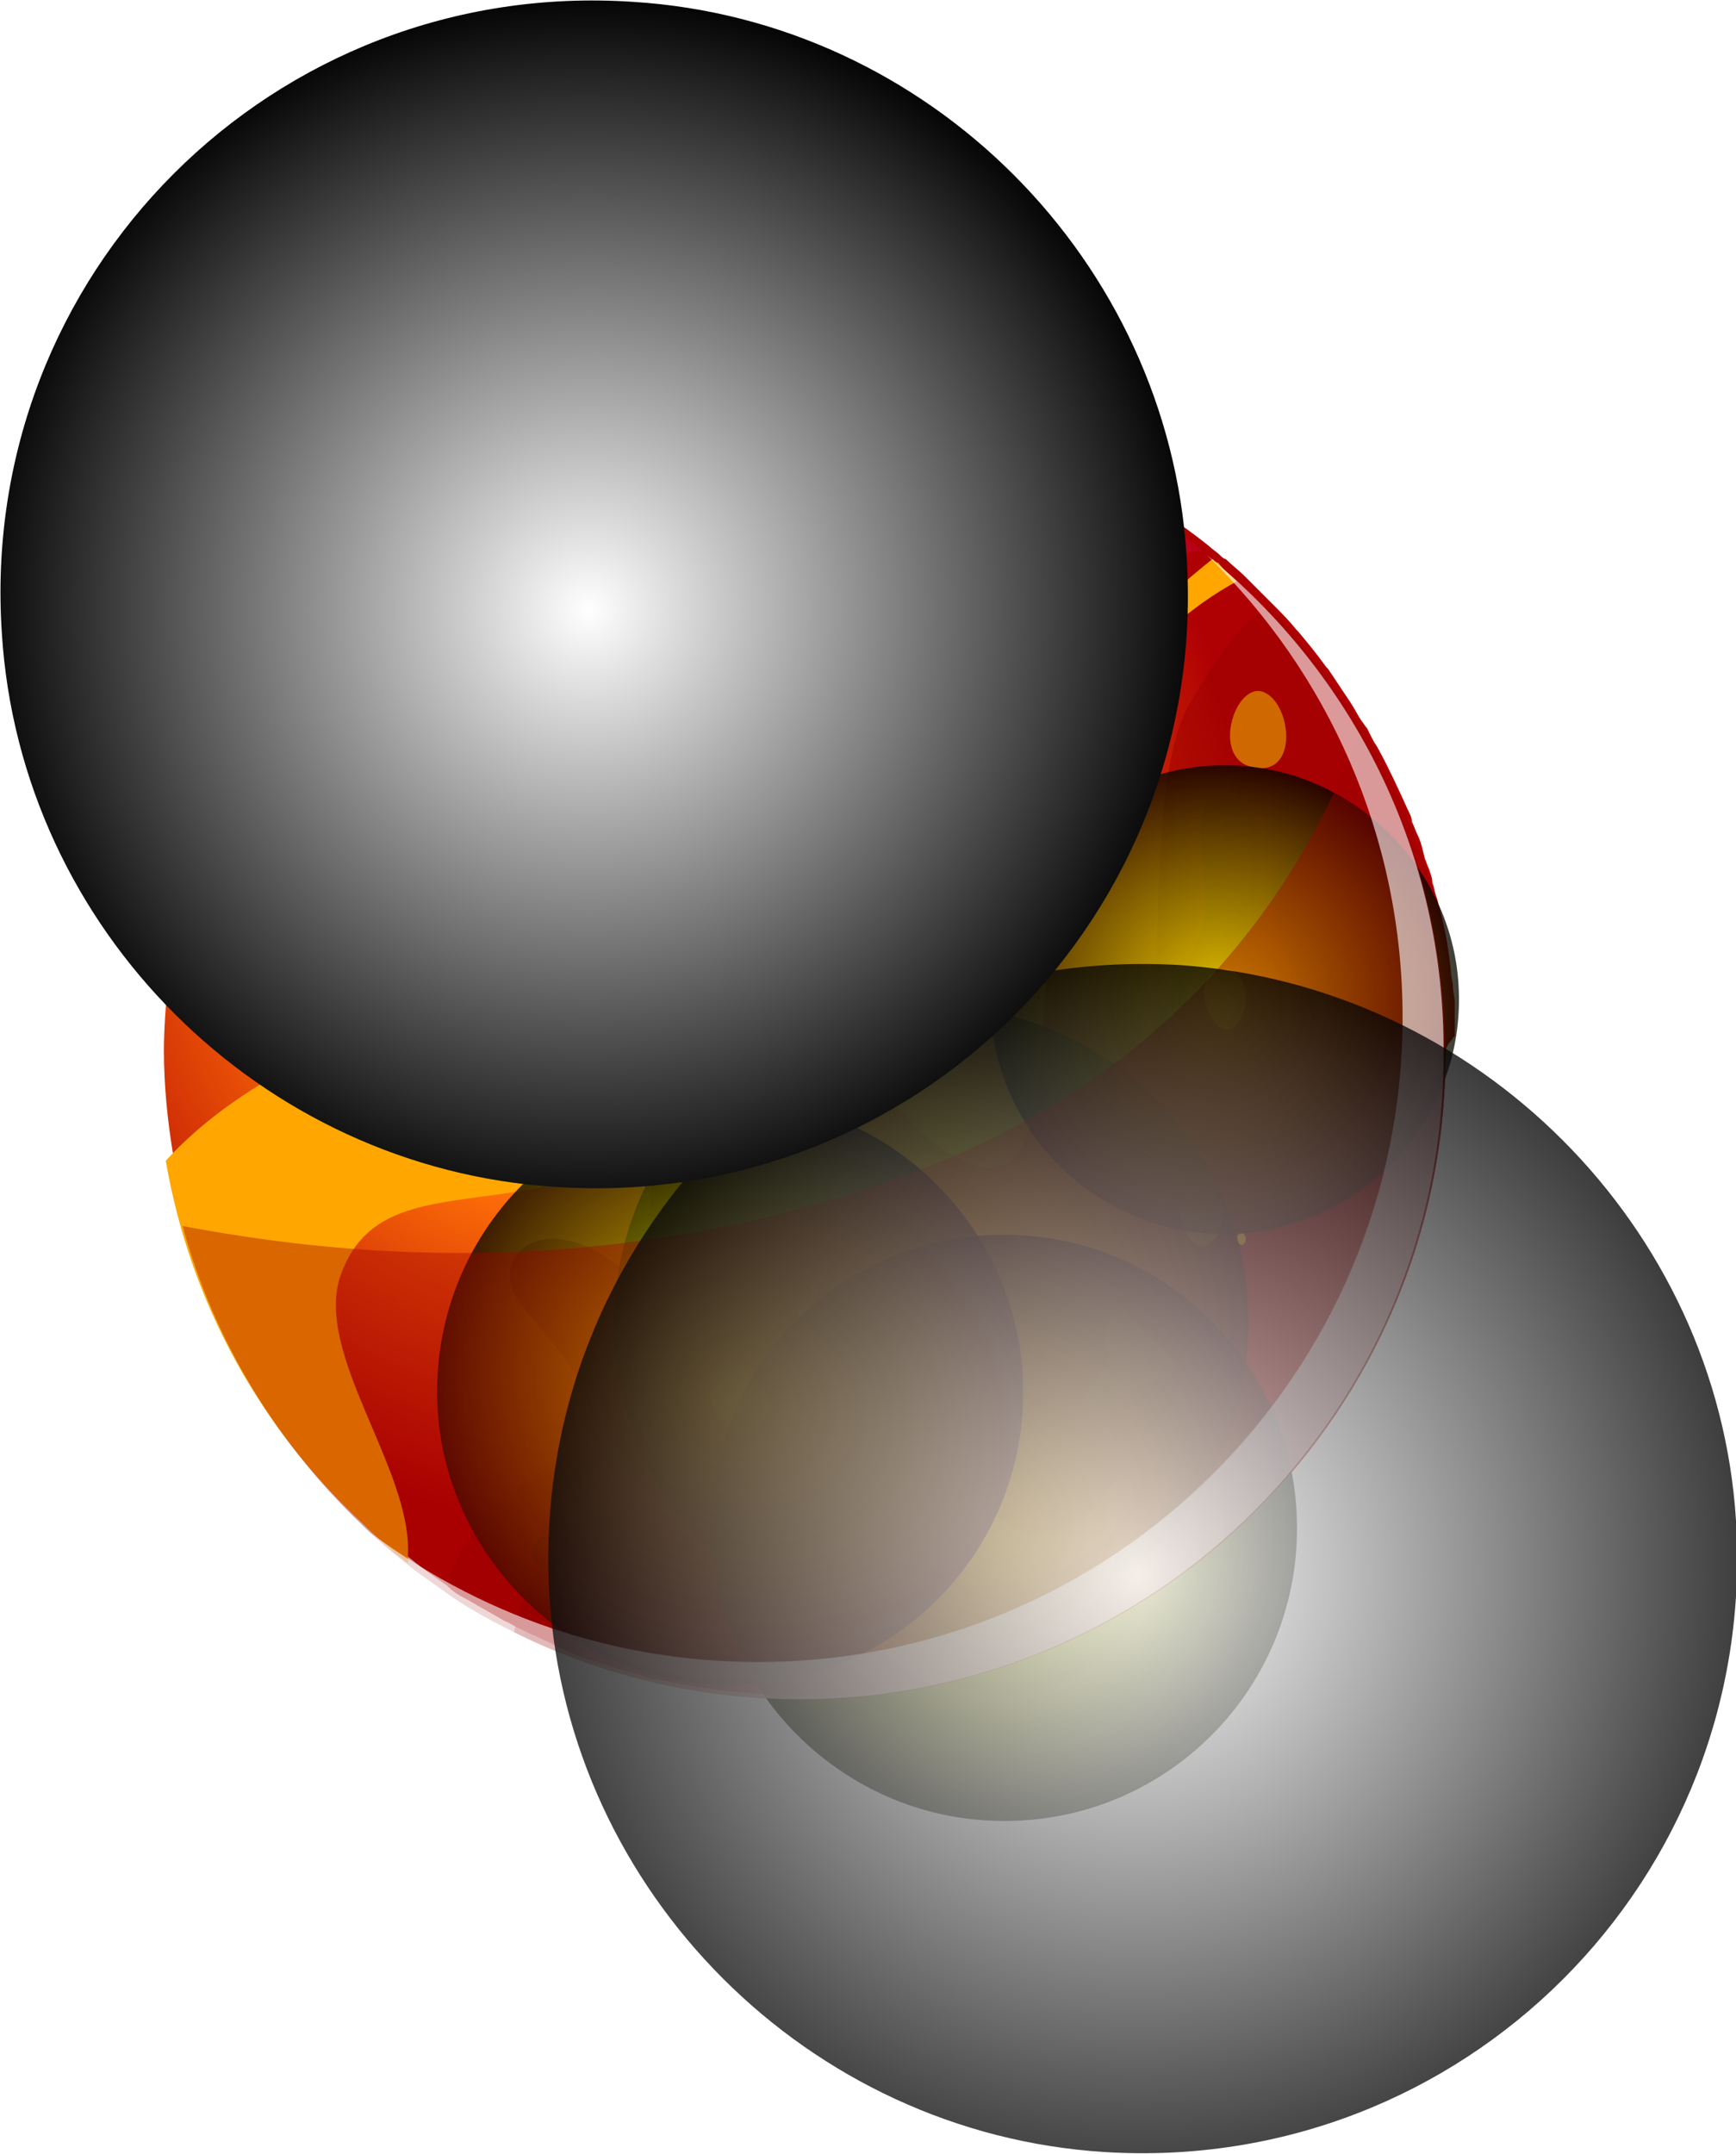 <?xml version="1.0" encoding="utf-8"?>
<!-- Generator: Adobe Illustrator 22.1.0, SVG Export Plug-In . SVG Version: 6.00 Build 0)  -->
<svg version="1.1" id="Layer_1" xmlns="http://www.w3.org/2000/svg" xmlns:xlink="http://www.w3.org/1999/xlink" x="0px" y="0px"
	 viewBox="0 0 93.2 115.6" style="enable-background:new 0 0 93.2 115.6;" xml:space="preserve">
<style type="text/css">
	.st0{fill:url(#SVGID_1_);}
	.st1{opacity:0.5;fill:#9C0000;}
	.st2{opacity:0.5;fill:#C6002B;}
	.st3{fill:#670000;}
	.st4{fill:#8C0000;}
	.st5{fill:#D23C00;}
	.st6{fill:#FFD800;}
	.st7{fill:#FFA700;}
	.st8{opacity:0.49;fill:#8C0000;}
	.st9{opacity:0.29;fill:#8C003A;}
	.st10{opacity:0.29;fill:#8C0000;}
	.st11{opacity:0.48;fill:#FFD800;}
	.st12{filter:url(#Adobe_OpacityMaskFilter);}
	.st13{filter:url(#Adobe_OpacityMaskFilter_1_);}
	.st14{mask:url(#SVGID_2_);fill:url(#SVGID_3_);}
	.st15{filter:url(#Adobe_OpacityMaskFilter_2_);}
	.st16{filter:url(#Adobe_OpacityMaskFilter_3_);}
	.st17{mask:url(#SVGID_4_);fill:url(#SVGID_5_);}
	.st18{opacity:0.78;fill:url(#SVGID_6_);}
	.st19{filter:url(#Adobe_OpacityMaskFilter_4_);}
	.st20{filter:url(#Adobe_OpacityMaskFilter_5_);}
	.st21{mask:url(#SVGID_7_);fill:url(#SVGID_8_);}
	.st22{filter:url(#Adobe_OpacityMaskFilter_6_);}
	.st23{filter:url(#Adobe_OpacityMaskFilter_7_);}
	.st24{mask:url(#SVGID_9_);fill:url(#SVGID_10_);}
	.st25{opacity:0.78;fill:url(#SVGID_11_);}
	.st26{filter:url(#Adobe_OpacityMaskFilter_8_);}
	.st27{filter:url(#Adobe_OpacityMaskFilter_9_);}
	.st28{mask:url(#SVGID_12_);fill:url(#SVGID_13_);}
	.st29{filter:url(#Adobe_OpacityMaskFilter_10_);}
	.st30{filter:url(#Adobe_OpacityMaskFilter_11_);}
	.st31{mask:url(#SVGID_14_);fill:url(#SVGID_15_);}
	.st32{opacity:0.78;fill:url(#SVGID_16_);}
	.st33{filter:url(#Adobe_OpacityMaskFilter_12_);}
	.st34{filter:url(#Adobe_OpacityMaskFilter_13_);}
	.st35{mask:url(#SVGID_17_);fill:url(#SVGID_18_);}
	.st36{filter:url(#Adobe_OpacityMaskFilter_14_);}
	.st37{filter:url(#Adobe_OpacityMaskFilter_15_);}
	.st38{mask:url(#SVGID_19_);fill:url(#SVGID_20_);}
	.st39{opacity:0.78;fill:url(#SVGID_21_);}
	.st40{filter:url(#Adobe_OpacityMaskFilter_16_);}
	.st41{filter:url(#Adobe_OpacityMaskFilter_17_);}
	.st42{mask:url(#SVGID_22_);fill:url(#SVGID_23_);}
	.st43{filter:url(#Adobe_OpacityMaskFilter_18_);}
	.st44{filter:url(#Adobe_OpacityMaskFilter_19_);}
	.st45{mask:url(#SVGID_24_);fill:url(#SVGID_25_);}
	.st46{opacity:0.78;fill:url(#SVGID_26_);}
	.st47{filter:url(#Adobe_OpacityMaskFilter_20_);}
	.st48{filter:url(#Adobe_OpacityMaskFilter_21_);}
	.st49{mask:url(#SVGID_27_);fill:url(#SVGID_28_);}
	.st50{filter:url(#Adobe_OpacityMaskFilter_22_);}
	.st51{filter:url(#Adobe_OpacityMaskFilter_23_);}
	.st52{mask:url(#SVGID_29_);fill:url(#SVGID_30_);}
	.st53{opacity:0.78;fill:url(#SVGID_31_);}
	.st54{opacity:0.39;fill:#9F0000;}
	.st55{filter:url(#Adobe_OpacityMaskFilter_24_);}
	.st56{filter:url(#Adobe_OpacityMaskFilter_25_);}
	.st57{mask:url(#SVGID_32_);fill:url(#SVGID_33_);}
	.st58{opacity:0.6;fill:url(#SVGID_34_);}
	.st59{filter:url(#Adobe_OpacityMaskFilter_26_);}
	.st60{filter:url(#Adobe_OpacityMaskFilter_27_);}
	.st61{mask:url(#SVGID_35_);fill:url(#SVGID_36_);}
	.st62{opacity:0.79;fill:url(#SVGID_37_);}
	.st63{opacity:0.8;fill:#FFFFFF;}
	.st64{filter:url(#Adobe_OpacityMaskFilter_28_);}
	.st65{filter:url(#Adobe_OpacityMaskFilter_29_);}
	.st66{mask:url(#SVGID_38_);fill:url(#SVGID_39_);}
	.st67{filter:url(#Adobe_OpacityMaskFilter_30_);}
	.st68{filter:url(#Adobe_OpacityMaskFilter_31_);}
	.st69{mask:url(#SVGID_40_);fill:url(#SVGID_41_);}
	.st70{opacity:0.78;fill:url(#SVGID_42_);}
	.st71{filter:url(#Adobe_OpacityMaskFilter_32_);}
	.st72{filter:url(#Adobe_OpacityMaskFilter_33_);}
	.st73{mask:url(#SVGID_43_);fill:url(#SVGID_44_);}
	.st74{filter:url(#Adobe_OpacityMaskFilter_34_);}
	.st75{filter:url(#Adobe_OpacityMaskFilter_35_);}
	.st76{mask:url(#SVGID_45_);fill:url(#SVGID_46_);}
	.st77{fill:url(#SVGID_47_);}
</style>
<g>
	<radialGradient id="SVGID_1_" cx="32.739" cy="47.447" r="34.563" gradientUnits="userSpaceOnUse">
		<stop  offset="0.5" style="stop-color:#FF6F08"/>
		<stop  offset="1" style="stop-color:#AF0004"/>
	</radialGradient>
	<path class="st0" d="M77.6,56.6c0,9.5-3.9,18.2-10.1,24.4c-1.2,1.2-2.4,2.3-3.8,3.3c-0.7,0.5-1.3,1-2,1.4c-1.2,0.8-2.5,1.5-3.8,2.1
		c-0.4,0.2-0.9,0.4-1.3,0.6c-0.5,0.2-1,0.4-1.6,0.6c-0.5,0.2-0.9,0.3-1.4,0.5c-0.5,0.2-0.9,0.3-1.4,0.4c-0.7,0.2-1.5,0.4-2.2,0.5
		c-0.2,0.1-0.5,0.1-0.7,0.1c-0.3,0.1-0.6,0.1-0.9,0.1c-0.4,0.1-0.9,0.1-1.3,0.2c-0.9,0.1-1.7,0.2-2.6,0.2c-0.4,0-0.9,0-1.3,0
		c-0.1,0-0.2,0-0.3,0c-0.1,0-0.2,0-0.3,0c-0.4,0-0.9,0-1.3-0.1c-0.2,0-0.4,0-0.7,0c-0.7-0.1-1.3-0.1-2-0.2c-0.4-0.1-0.9-0.1-1.3-0.2
		c-0.2,0-0.4-0.1-0.6-0.1c-0.5-0.1-1.1-0.2-1.6-0.3c-0.5-0.1-1-0.3-1.5-0.4c-0.2-0.1-0.4-0.1-0.6-0.2c-0.4-0.1-0.8-0.3-1.2-0.4
		c0,0-0.1,0-0.1,0c-0.3-0.1-0.7-0.2-1-0.4c-0.1,0-0.2-0.1-0.2-0.1c-0.4-0.1-0.7-0.3-1.1-0.5c-0.3-0.1-0.6-0.3-0.9-0.4
		c-0.2-0.1-0.4-0.2-0.6-0.3c-0.3-0.1-0.5-0.3-0.8-0.4c-0.7-0.4-1.4-0.8-2.1-1.2c-0.4-0.2-0.7-0.4-1-0.7c-0.7-0.5-1.3-0.9-1.9-1.4
		c-0.8-0.6-1.6-1.3-2.4-2.1c-4.5-4.3-7.9-9.8-9.6-16c-0.3-1.2-0.6-2.4-0.8-3.6c-0.3-1.8-0.5-3.7-0.5-5.6c0-1.2,0.1-2.4,0.2-3.6
		c1.8-17.4,16.5-31,34.4-31c8.1,0,15.6,2.8,21.5,7.5c0.2,0.2,0.4,0.3,0.6,0.5c0.1,0.1,0.2,0.2,0.3,0.2c0.3,0.3,0.7,0.6,1,0.9
		c0.5,0.5,1,1,1.5,1.5c0.5,0.5,0.9,0.9,1.3,1.4l0.1,0.1c0.5,0.6,1,1.2,1.5,1.9l0.1,0.1v0c0.2,0.3,0.4,0.6,0.6,0.9
		c0.2,0.3,0.4,0.6,0.6,0.9c0.2,0.3,0.4,0.7,0.6,1c0.1,0.1,0.2,0.3,0.3,0.4c0.1,0.2,0.2,0.4,0.3,0.6c0.1,0.2,0.2,0.3,0.3,0.5
		c0.6,1.1,1.1,2.2,1.6,3.3c0.1,0.2,0.2,0.4,0.2,0.6c0.1,0.2,0.2,0.5,0.3,0.7c0.2,0.4,0.3,0.9,0.4,1.3c0.1,0.2,0.1,0.3,0.2,0.5
		c0.1,0.3,0.2,0.5,0.2,0.8c0.1,0.2,0.1,0.4,0.2,0.7c0.1,0.2,0.1,0.4,0.2,0.7c0.3,1.1,0.5,2.3,0.6,3.4c0,0.2,0.1,0.5,0.1,0.7
		c0,0.3,0.1,0.6,0.1,0.9c0,0.1,0,0.3,0,0.4c0,0.2,0,0.4,0,0.6c0,0.3,0,0.5,0,0.8C77.6,56.1,77.6,56.4,77.6,56.6z"/>
	<path class="st1" d="M77.6,56.6c0,9.5-3.9,18.2-10.1,24.4c-1.2,1.2-2.4,2.3-3.8,3.3c-0.7,0.5-1.3,1-2,1.4c-1.2,0.8-2.5,1.5-3.8,2.1
		c-0.4,0.2-0.9,0.4-1.3,0.6c-0.5,0.2-1,0.4-1.6,0.6c-0.5,0.2-0.9,0.3-1.4,0.5c-0.5,0.2-0.9,0.3-1.4,0.4c-0.7,0.2-1.5,0.4-2.2,0.5
		c-0.2,0.1-0.5,0.1-0.7,0.1c-0.3,0.1-0.6,0.1-0.9,0.1c-0.4,0.1-0.9,0.1-1.3,0.2c-0.9,0.1-1.7,0.2-2.6,0.2c-0.4,0-0.9,0-1.3,0h-0.3
		c-0.1,0-0.2,0-0.3,0c-0.4,0-0.9,0-1.3-0.1c-0.2,0-0.4,0-0.7,0c-0.7-0.1-1.3-0.1-2-0.2c-0.4-0.1-0.9-0.1-1.3-0.2
		c-0.2,0-0.4-0.1-0.6-0.1c-0.5-0.1-1.1-0.2-1.6-0.3c-0.5-0.1-1-0.3-1.5-0.4c-0.2-0.1-0.4-0.1-0.6-0.2c-0.4-0.1-0.8-0.3-1.2-0.4
		c0,0-0.1,0-0.1,0c-0.3-0.1-0.7-0.2-1-0.4c-0.1,0-0.2-0.1-0.2-0.1c-0.4-0.1-0.7-0.3-1.1-0.5c-0.3-0.1-0.6-0.3-0.9-0.4
		c-0.2-0.1-0.4-0.2-0.6-0.3c-0.3-0.1-0.5-0.3-0.8-0.4c-0.7-0.4-1.4-0.8-2.1-1.2c-0.4-0.2-0.7-0.4-1-0.7l0,0c0,0,0.9-3.9,5.7-6.5
		c4.8-2.5-0.7-6.9-2-9c-1.3-2.2,1.4-4.7,5.3-1.8c3.9,2.9-0.3-6.9,4.6-12.3c5-5.5,8,6.3,10.1,8.5c2.1,2.2,7.3,6.4,11.6,1.9
		c4.3-4.5,1.5-22.8,4.5-28c2.4-4.3,3.9-5.2,4.3-5.3c0.5,0.5,0.9,0.9,1.3,1.4l0.1,0.1l1.5,1.9l0.1,0.1v0c0.2,0.3,0.4,0.6,0.6,0.9
		c0.2,0.3,0.4,0.6,0.6,0.9c0.1,0.2,0.3,0.4,0.4,0.6c0.1,0.1,0.2,0.3,0.3,0.4c0.1,0.1,0.2,0.3,0.3,0.4c0.1,0.2,0.2,0.4,0.3,0.6
		c0.1,0.2,0.2,0.3,0.3,0.5c0.6,1.1,1.1,2.2,1.6,3.3c0.1,0.2,0.2,0.4,0.2,0.6c0.1,0.2,0.2,0.5,0.3,0.7c0.2,0.4,0.3,0.9,0.4,1.3
		c0.1,0.2,0.1,0.3,0.2,0.5c0.1,0.3,0.2,0.5,0.2,0.8c0.1,0.2,0.1,0.4,0.2,0.7c0.1,0.2,0.1,0.4,0.2,0.7c0.3,1.1,0.5,2.3,0.6,3.4
		c0,0.2,0.1,0.5,0.1,0.7c0,0.3,0.1,0.6,0.1,0.9c0,0.1,0,0.3,0,0.4c0,0.2,0,0.4,0,0.6c0,0.3,0,0.5,0,0.8
		C77.6,56.1,77.6,56.4,77.6,56.6z"/>
	<path class="st2" d="M64.5,29.5c-5,1.2-10.9,4.5-13.8,11.2c-3.9,8.9-12.7,12.5-26.9,7.8c-4.5-1.5-10.4-1.6-15.1,4.5
		c0.4-3.5,1.3-6.9,2.6-10c5.3-12.3,17.5-21,31.8-21c7.2,0,14,2.2,19.5,6C63.2,28.6,63.9,29,64.5,29.5z"/>
	<g>
		<path class="st3" d="M57,71.2c0,0.3-0.2,0.5-0.4,0.5c0,0,0,0,0,0c-0.2,0-0.4-0.2-0.4-0.5c0-0.2,0.2-0.4,0.4-0.5c0,0,0,0,0,0
			C56.8,70.8,57,71,57,71.2z"/>
		<path class="st4" d="M56.9,71.2c0,0.2-0.2,0.4-0.4,0.5c-0.2,0-0.4-0.2-0.4-0.5c0-0.2,0.2-0.4,0.4-0.5C56.8,70.8,56.9,71,56.9,71.2
			z"/>
	</g>
	<g>
		<path class="st3" d="M53.9,79.7c0,0.3-0.2,0.5-0.4,0.5c0,0,0,0,0,0c-0.2,0-0.4-0.2-0.4-0.5c0-0.2,0.2-0.4,0.4-0.5c0,0,0,0,0,0
			C53.7,79.3,53.9,79.5,53.9,79.7z"/>
		<path class="st4" d="M53.8,79.7c0,0.2-0.2,0.4-0.4,0.5c-0.2,0-0.4-0.2-0.4-0.5c0-0.2,0.2-0.4,0.4-0.5
			C53.7,79.3,53.8,79.5,53.8,79.7z"/>
	</g>
	<g>
		<path class="st3" d="M49.1,77.8c0,0.3-0.2,0.5-0.4,0.5c0,0,0,0,0,0c-0.2,0-0.4-0.2-0.4-0.5c0-0.2,0.2-0.4,0.4-0.5c0,0,0,0,0,0
			C49,77.3,49.1,77.5,49.1,77.8z"/>
		<path class="st4" d="M49.1,77.8c0,0.2-0.2,0.4-0.4,0.5c-0.2,0-0.4-0.2-0.4-0.5c0-0.2,0.2-0.4,0.4-0.5
			C48.9,77.4,49.1,77.6,49.1,77.8z"/>
	</g>
	<g>
		<path class="st3" d="M42,79c0,0.3-0.2,0.5-0.4,0.5c0,0,0,0,0,0c-0.2,0-0.4-0.2-0.4-0.5c0-0.2,0.2-0.4,0.4-0.5c0,0,0,0,0,0
			C41.8,78.6,42,78.8,42,79z"/>
		<path class="st4" d="M41.9,79c0,0.2-0.2,0.4-0.4,0.5c-0.2,0-0.4-0.2-0.4-0.5c0-0.2,0.2-0.4,0.4-0.5C41.8,78.6,41.9,78.8,41.9,79z"
			/>
	</g>
	<g>
		<path class="st3" d="M37.4,83.1c0,0.5-0.4,0.9-0.8,0.9c0,0,0,0-0.1,0c-0.4,0-0.8-0.4-0.8-0.9s0.3-0.9,0.8-0.9c0,0,0,0,0.1,0
			C37,82.2,37.4,82.6,37.4,83.1z"/>
		<path class="st4" d="M37.2,83.1c0,0.5-0.3,0.9-0.8,0.9c-0.4,0-0.8-0.4-0.8-0.9s0.3-0.9,0.8-0.9C36.9,82.2,37.2,82.7,37.2,83.1z"/>
	</g>
	<g>
		<path class="st3" d="M28.6,83.4c0,0.5,0.4,0.9,0.8,0.9c0,0,0,0,0.1,0c0.4,0,0.8-0.4,0.8-0.9s-0.3-0.9-0.8-0.9c0,0,0,0-0.1,0
			C29,82.4,28.6,82.8,28.6,83.4z"/>
		<path class="st4" d="M28.8,83.4c0,0.5,0.3,0.9,0.8,0.9c0.4,0,0.8-0.4,0.8-0.9s-0.3-0.9-0.8-0.9C29.1,82.5,28.8,82.9,28.8,83.4z"/>
	</g>
	<g>
		<path class="st5" d="M19.7,60.3c0.1,0.5,0.4,0.9,0.8,0.8c0,0,0,0,0.1,0c0.3-0.1,0.5-0.5,0.5-1c-0.1-0.5-0.4-0.8-0.7-0.8
			c0,0,0,0-0.1,0C19.9,59.3,19.6,59.8,19.7,60.3z"/>
		<path class="st4" d="M19.8,60.3c0.1,0.5,0.4,0.8,0.7,0.8c0.3-0.1,0.5-0.5,0.5-1c-0.1-0.5-0.4-0.8-0.7-0.8
			C20,59.4,19.7,59.8,19.8,60.3z"/>
	</g>
	<g>
		<path class="st5" d="M14.7,54.1c0.1,0.5,0.4,0.9,0.8,0.8c0,0,0,0,0.1,0c0.3-0.1,0.5-0.5,0.5-1c-0.1-0.5-0.4-0.8-0.7-0.8
			c0,0,0,0-0.1,0C14.9,53.2,14.6,53.6,14.7,54.1z"/>
		<path class="st6" d="M14.8,54.1c0.1,0.5,0.4,0.8,0.7,0.8c0.3-0.1,0.5-0.5,0.5-1c-0.1-0.5-0.4-0.8-0.7-0.8
			C15,53.2,14.7,53.6,14.8,54.1z"/>
	</g>
	<g>
		<path class="st5" d="M16.6,54.1c0.1,0.5,0.5,0.9,0.9,0.8c0,0,0,0,0.1,0c0.4-0.1,0.7-0.5,0.6-1c-0.1-0.5-0.4-0.8-0.9-0.8
			c0,0,0,0-0.1,0C16.8,53.2,16.5,53.6,16.6,54.1z"/>
		<path class="st6" d="M16.7,54.1c0.1,0.5,0.4,0.8,0.9,0.8c0.4-0.1,0.7-0.5,0.6-1c-0.1-0.5-0.4-0.8-0.9-0.8
			C17,53.2,16.7,53.6,16.7,54.1z"/>
	</g>
	<path class="st7" d="M66.4,31.2c-2.2,1.2-5.7,3.7-8.1,8.7c-3.9,7.8-0.1,25.2-6.3,22.5c-6.2-2.7-4.6-9.5-13.5-8.3
		c-8.8,1.2-4.7,8.8-9.8,9.7c-5.1,0.9-8.9,0.5-10.4,4.6c-1.5,4.2,3.8,10.4,3.6,15c0,0.2,0,0.3,0,0.5c-0.8-0.6-1.6-1.3-2.4-2.1
		C14,76.7,10.2,69.9,8.9,62.3c1.7-1.9,8.5-8.4,22-8.7c15.9-0.3,20.6-3.5,23.8-11.1C57.1,36.7,62.6,32,65.1,30
		c0.1,0.1,0.2,0.2,0.3,0.2C65.7,30.6,66.1,30.9,66.4,31.2z"/>
	<path class="st8" d="M77.6,56.6c0,19.1-15.5,34.6-34.6,34.6c-5.5,0-10.8-1.3-15.4-3.6c0.6-2.8,2.2-6,6.1-6.7c7.2-1.2,14.9,6,14.6,0
		c-0.3-6-11.4-11-6.8-14.9c6.8-5.8,3.3,10.3,9.9,13c6.6,2.7,15-4.2,14.5-7.8c-0.5-3.6-5.3-4-2.9-7.3c2.4-3.3,7.6-3.2,7.8-7
		c0.2-3.7-4.6-8.6-1.5-11.3c2.6-2.2,5.1-1.6,6-1.4C76.8,48.1,77.6,52.3,77.6,56.6z"/>
	<path class="st8" d="M67.6,52.6c-1.4-1.9,1.5-8.6-1.4-9.6c-2.9-0.9-1.3,3.7-1.5,6c-0.2,2.3-3.3,5.7-2.6,7.2c0.7,1.6,2.8-1.5,4.3,0
		C67.8,57.9,70.4,56.5,67.6,52.6z"/>
	<path class="st9" d="M62.6,28.1c-0.9,0.6-3.5,2.3-6,1.9c-3.1-0.4-4-3.8-7.9-3.5c-3.9,0.3-2,8.1-8.6,8.6c-6.6,0.6-15.7-6.5-16-1.5
		c-0.4,4.9,8,12.8,0.8,9.3c-4.9-2.4-10.5-1-13.6,0.1c5.3-12.3,17.5-21,31.8-21C50.3,22.1,57,24.3,62.6,28.1z"/>
	<path class="st10" d="M28.9,36c-1.1,1.2,1.9,2.7,2.4,6.2c0.5,3.5-0.3,6.1,2.9,6.6s2.3-3.1,4.1-5.4c1.8-2.3,6.2-2.6,6.7-5.2
		c0.6-2.6-5.3-0.3-8.4-0.7S30.3,34.5,28.9,36z"/>
	<path class="st8" d="M30.3,79.3c-1.2,1.9,2.5-1.2,7.6,0.2c5.1,1.4,6.1,2.4,7.7,1.5c1.6-0.9-0.4-4.1-3.6-7.2
		c-3.2-3.1-1.7-6.5-2.8-7.2c-1.1-0.7-1.1,1.7-1.9,5.6C36.4,76.2,31.3,77.5,30.3,79.3z"/>
	<path class="st6" d="M59.8,70.7c-0.4,0.3-0.7,1-0.3,1.8c0.4,0.9-1.5,1.9-1.2,2.8c0.3,0.8,1.7-0.4,2.9-0.9c1.1-0.5,2.4-0.4,1.6-1.7
		C61.8,71.4,60.7,70,59.8,70.7z"/>
	<path class="st6" d="M50.1,27.9c-2.6-0.1-2,3.4,0.2,4.1C52.5,32.7,51.4,27.9,50.1,27.9z"/>
	<path class="st6" d="M49.7,69.2c-2.6-0.1-2,3.4,0.2,4.1C52.1,74,51,69.2,49.7,69.2z"/>
	<path class="st6" d="M24.2,44c-0.1,0.8,2,1.3,2.8,0.5C27.7,43.7,24.4,42.9,24.2,44z"/>
	<path class="st6" d="M40.2,32.9c-1,0.6-2.3-2.6-0.7-3.1C41.1,29.2,41.5,32.2,40.2,32.9z"/>
	<path class="st6" d="M39.5,76.3c-1,0.6-2.3-2.6-0.7-3.1C40.4,72.6,40.9,75.6,39.5,76.3z"/>
	<path class="st6" d="M64.8,66.8c-1,0.6-2.3-2.6-0.7-3.1C65.7,63.1,66.2,66.1,64.8,66.8z"/>
	<path class="st6" d="M66.1,55.2c-1,0.6-2.3-2.6-0.7-3.1C67,51.5,67.4,54.5,66.1,55.2z"/>
	<path class="st6" d="M66.7,66.8c-0.2,0.1-0.5-0.5-0.1-0.6C66.9,66.1,67,66.7,66.7,66.8z"/>
	<path class="st6" d="M43.8,69.5c-0.2,0.1-0.5-0.5-0.1-0.6C44,68.7,44.1,69.3,43.8,69.5z"/>
	<path class="st6" d="M38.7,33.6c0-0.4,1.7-0.3,1.8,0.3C40.6,34.5,38.7,34.5,38.7,33.6z"/>
	<path class="st6" d="M42.8,70.3c0-0.4,1.7-0.3,1.8,0.3C44.7,71.2,42.8,71.2,42.8,70.3z"/>
	<path class="st6" d="M52.4,85.1c-3-0.1-3-4.5-0.9-4.5c2,0.1,2.4,2.1,5.1,1.6c2.7-0.5,2.9-3.6,4-2.7C61.7,80.4,58.7,85.2,52.4,85.1z
		"/>
	<path class="st11" d="M67.7,37.1c-1.5-0.3-2.7,3.8-0.3,4.1C69.8,41.6,69.3,37.5,67.7,37.1z"/>
	<path class="st6" d="M34.6,32.8c-0.4,0.7,2.2,0.8,2.6-0.3C37.7,31.4,35.1,31.9,34.6,32.8z"/>
	<defs>
		<filter id="Adobe_OpacityMaskFilter" filterUnits="userSpaceOnUse" x="33" y="54" width="34.1" height="34.1">
			<feColorMatrix  type="matrix" values="1 0 0 0 0  0 1 0 0 0  0 0 1 0 0  0 0 0 1 0"/>
		</filter>
	</defs>
	<mask maskUnits="userSpaceOnUse" x="33" y="54" width="34.1" height="34.1" id="SVGID_2_">
		<g class="st12">
			<defs>
				<filter id="Adobe_OpacityMaskFilter_1_" filterUnits="userSpaceOnUse" x="33" y="54" width="34.1" height="34.1">
					<feFlood  style="flood-color:white;flood-opacity:1" result="back"/>
					<feBlend  in="SourceGraphic" in2="back" mode="normal"/>
				</filter>
			</defs>
			<mask maskUnits="userSpaceOnUse" x="33" y="54" width="34.1" height="34.1" id="SVGID_2_">
				<g class="st13">
				</g>
			</mask>
			<radialGradient id="SVGID_3_" cx="49.682" cy="72.087" r="18.039" gradientUnits="userSpaceOnUse">
				<stop  offset="0" style="stop-color:#FFFFFF"/>
				<stop  offset="0.782" style="stop-color:#000000"/>
			</radialGradient>
			<circle class="st14" cx="50" cy="71" r="17"/>
		</g>
	</mask>
	<g>
		<defs>
			<filter id="Adobe_OpacityMaskFilter_2_" filterUnits="userSpaceOnUse" x="33" y="54" width="34.1" height="34.1">
				<feFlood  style="flood-color:white;flood-opacity:1" result="back"/>
				<feBlend  in="SourceGraphic" in2="back" mode="normal"/>
			</filter>
		</defs>
		<mask maskUnits="userSpaceOnUse" x="33" y="54" width="34.1" height="34.1" id="SVGID_4_">
			<g class="st15">
				<defs>
					<filter id="Adobe_OpacityMaskFilter_3_" filterUnits="userSpaceOnUse" x="33" y="54" width="34.1" height="34.1">
						<feFlood  style="flood-color:white;flood-opacity:1" result="back"/>
						<feBlend  in="SourceGraphic" in2="back" mode="normal"/>
					</filter>
				</defs>
				<mask maskUnits="userSpaceOnUse" x="33" y="54" width="34.1" height="34.1" id="SVGID_4_">
					<g class="st16">
					</g>
				</mask>
				<radialGradient id="SVGID_5_" cx="49.855" cy="71.479" r="17.864" gradientUnits="userSpaceOnUse">
					<stop  offset="0" style="stop-color:#FFFFFF"/>
					<stop  offset="1" style="stop-color:#000000"/>
				</radialGradient>
				<path class="st17" d="M67,69.9c0.6,10.3-7.8,18.8-18.1,18.1c-8.5-0.5-15.4-7.4-15.9-15.9C32.4,61.9,40.8,53.4,51.1,54
					C59.6,54.6,66.5,61.4,67,69.9z"/>
			</g>
		</mask>
		<radialGradient id="SVGID_6_" cx="49.855" cy="71.479" r="17.864" gradientUnits="userSpaceOnUse">
			<stop  offset="0" style="stop-color:#FFFF00"/>
			<stop  offset="1" style="stop-color:#000000"/>
		</radialGradient>
		<path class="st18" d="M67,69.9c0.6,10.3-7.8,18.8-18.1,18.1c-8.5-0.5-15.4-7.4-15.9-15.9C32.4,61.9,40.8,53.4,51.1,54
			C59.6,54.6,66.5,61.4,67,69.9z"/>
	</g>
	<defs>
		<filter id="Adobe_OpacityMaskFilter_4_" filterUnits="userSpaceOnUse" x="16.7" y="35.2" width="18.1" height="18.1">
			<feColorMatrix  type="matrix" values="1 0 0 0 0  0 1 0 0 0  0 0 1 0 0  0 0 0 1 0"/>
		</filter>
	</defs>
	<mask maskUnits="userSpaceOnUse" x="16.7" y="35.2" width="18.1" height="18.1" id="SVGID_7_">
		<g class="st19">
			<defs>
				<filter id="Adobe_OpacityMaskFilter_5_" filterUnits="userSpaceOnUse" x="16.7" y="35.2" width="18.1" height="18.1">
					<feFlood  style="flood-color:white;flood-opacity:1" result="back"/>
					<feBlend  in="SourceGraphic" in2="back" mode="normal"/>
				</filter>
			</defs>
			<mask maskUnits="userSpaceOnUse" x="16.7" y="35.2" width="18.1" height="18.1" id="SVGID_7_">
				<g class="st20">
				</g>
			</mask>
			<radialGradient id="SVGID_8_" cx="25.6" cy="44.772" r="9.586" gradientUnits="userSpaceOnUse">
				<stop  offset="0" style="stop-color:#FFFFFF"/>
				<stop  offset="0.782" style="stop-color:#000000"/>
			</radialGradient>
			<circle class="st21" cx="25.8" cy="44.2" r="9.1"/>
		</g>
	</mask>
	<g>
		<defs>
			<filter id="Adobe_OpacityMaskFilter_6_" filterUnits="userSpaceOnUse" x="16.7" y="35.2" width="18.1" height="18.1">
				<feFlood  style="flood-color:white;flood-opacity:1" result="back"/>
				<feBlend  in="SourceGraphic" in2="back" mode="normal"/>
			</filter>
		</defs>
		<mask maskUnits="userSpaceOnUse" x="16.7" y="35.2" width="18.1" height="18.1" id="SVGID_9_">
			<g class="st22">
				<defs>
					<filter id="Adobe_OpacityMaskFilter_7_" filterUnits="userSpaceOnUse" x="16.7" y="35.2" width="18.1" height="18.1">
						<feFlood  style="flood-color:white;flood-opacity:1" result="back"/>
						<feBlend  in="SourceGraphic" in2="back" mode="normal"/>
					</filter>
				</defs>
				<mask maskUnits="userSpaceOnUse" x="16.7" y="35.2" width="18.1" height="18.1" id="SVGID_9_">
					<g class="st23">
					</g>
				</mask>
				<radialGradient id="SVGID_10_" cx="25.692" cy="44.449" r="9.493" gradientUnits="userSpaceOnUse">
					<stop  offset="0" style="stop-color:#FFFFFF"/>
					<stop  offset="1" style="stop-color:#000000"/>
				</radialGradient>
				<path class="st24" d="M34.8,43.6c0.3,5.5-4.2,10-9.6,9.6c-4.5-0.3-8.2-3.9-8.4-8.4c-0.3-5.5,4.2-10,9.6-9.6
					C30.9,35.5,34.5,39.1,34.8,43.6z"/>
			</g>
		</mask>
		<radialGradient id="SVGID_11_" cx="25.692" cy="44.449" r="9.493" gradientUnits="userSpaceOnUse">
			<stop  offset="0" style="stop-color:#FFFF00"/>
			<stop  offset="1" style="stop-color:#000000"/>
		</radialGradient>
		<path class="st25" d="M34.8,43.6c0.3,5.5-4.2,10-9.6,9.6c-4.5-0.3-8.2-3.9-8.4-8.4c-0.3-5.5,4.2-10,9.6-9.6
			C30.9,35.5,34.5,39.1,34.8,43.6z"/>
	</g>
	<defs>
		<filter id="Adobe_OpacityMaskFilter_8_" filterUnits="userSpaceOnUse" x="53.1" y="41.1" width="25.2" height="25.2">
			<feColorMatrix  type="matrix" values="1 0 0 0 0  0 1 0 0 0  0 0 1 0 0  0 0 0 1 0"/>
		</filter>
	</defs>
	<mask maskUnits="userSpaceOnUse" x="53.1" y="41.1" width="25.2" height="25.2" id="SVGID_12_">
		<g class="st26">
			<defs>
				<filter id="Adobe_OpacityMaskFilter_9_" filterUnits="userSpaceOnUse" x="53.1" y="41.1" width="25.2" height="25.2">
					<feFlood  style="flood-color:white;flood-opacity:1" result="back"/>
					<feBlend  in="SourceGraphic" in2="back" mode="normal"/>
				</filter>
			</defs>
			<mask maskUnits="userSpaceOnUse" x="53.1" y="41.1" width="25.2" height="25.2" id="SVGID_12_">
				<g class="st27">
				</g>
			</mask>
			<radialGradient id="SVGID_13_" cx="65.474" cy="54.445" r="13.32" gradientUnits="userSpaceOnUse">
				<stop  offset="0" style="stop-color:#FFFFFF"/>
				<stop  offset="0.782" style="stop-color:#000000"/>
			</radialGradient>
			<circle class="st28" cx="65.7" cy="53.7" r="12.6"/>
		</g>
	</mask>
	<g>
		<defs>
			<filter id="Adobe_OpacityMaskFilter_10_" filterUnits="userSpaceOnUse" x="53.1" y="41.1" width="25.2" height="25.2">
				<feFlood  style="flood-color:white;flood-opacity:1" result="back"/>
				<feBlend  in="SourceGraphic" in2="back" mode="normal"/>
			</filter>
		</defs>
		<mask maskUnits="userSpaceOnUse" x="53.1" y="41.1" width="25.2" height="25.2" id="SVGID_14_">
			<g class="st29">
				<defs>
					<filter id="Adobe_OpacityMaskFilter_11_" filterUnits="userSpaceOnUse" x="53.1" y="41.1" width="25.2" height="25.2">
						<feFlood  style="flood-color:white;flood-opacity:1" result="back"/>
						<feBlend  in="SourceGraphic" in2="back" mode="normal"/>
					</filter>
				</defs>
				<mask maskUnits="userSpaceOnUse" x="53.1" y="41.1" width="25.2" height="25.2" id="SVGID_14_">
					<g class="st30">
					</g>
				</mask>
				<radialGradient id="SVGID_15_" cx="65.603" cy="53.996" r="13.191" gradientUnits="userSpaceOnUse">
					<stop  offset="0" style="stop-color:#FFFFFF"/>
					<stop  offset="1" style="stop-color:#000000"/>
				</radialGradient>
				<path class="st31" d="M78.3,52.8c0.5,7.6-5.8,13.9-13.4,13.4c-6.3-0.4-11.3-5.5-11.7-11.7c-0.5-7.6,5.8-13.9,13.4-13.4
					C72.8,41.5,77.9,46.6,78.3,52.8z"/>
			</g>
		</mask>
		<radialGradient id="SVGID_16_" cx="65.603" cy="53.996" r="13.191" gradientUnits="userSpaceOnUse">
			<stop  offset="0" style="stop-color:#FFFF00"/>
			<stop  offset="1" style="stop-color:#000000"/>
		</radialGradient>
		<path class="st32" d="M78.3,52.8c0.5,7.6-5.8,13.9-13.4,13.4c-6.3-0.4-11.3-5.5-11.7-11.7c-0.5-7.6,5.8-13.9,13.4-13.4
			C72.8,41.5,77.9,46.6,78.3,52.8z"/>
	</g>
	<defs>
		<filter id="Adobe_OpacityMaskFilter_12_" filterUnits="userSpaceOnUse" x="36.3" y="17.8" width="25.2" height="25.2">
			<feColorMatrix  type="matrix" values="1 0 0 0 0  0 1 0 0 0  0 0 1 0 0  0 0 0 1 0"/>
		</filter>
	</defs>
	<mask maskUnits="userSpaceOnUse" x="36.3" y="17.8" width="25.2" height="25.2" id="SVGID_17_">
		<g class="st33">
			<defs>
				<filter id="Adobe_OpacityMaskFilter_13_" filterUnits="userSpaceOnUse" x="36.3" y="17.8" width="25.2" height="25.2">
					<feFlood  style="flood-color:white;flood-opacity:1" result="back"/>
					<feBlend  in="SourceGraphic" in2="back" mode="normal"/>
				</filter>
			</defs>
			<mask maskUnits="userSpaceOnUse" x="36.3" y="17.8" width="25.2" height="25.2" id="SVGID_17_">
				<g class="st34">
				</g>
			</mask>
			<radialGradient id="SVGID_18_" cx="48.633" cy="31.14" r="13.32" gradientUnits="userSpaceOnUse">
				<stop  offset="0" style="stop-color:#FFFFFF"/>
				<stop  offset="0.782" style="stop-color:#000000"/>
			</radialGradient>
			<circle class="st35" cx="48.9" cy="30.4" r="12.6"/>
		</g>
	</mask>
	<g>
		<defs>
			<filter id="Adobe_OpacityMaskFilter_14_" filterUnits="userSpaceOnUse" x="36.3" y="17.8" width="25.2" height="25.2">
				<feFlood  style="flood-color:white;flood-opacity:1" result="back"/>
				<feBlend  in="SourceGraphic" in2="back" mode="normal"/>
			</filter>
		</defs>
		<mask maskUnits="userSpaceOnUse" x="36.3" y="17.8" width="25.2" height="25.2" id="SVGID_19_">
			<g class="st36">
				<defs>
					<filter id="Adobe_OpacityMaskFilter_15_" filterUnits="userSpaceOnUse" x="36.3" y="17.8" width="25.2" height="25.2">
						<feFlood  style="flood-color:white;flood-opacity:1" result="back"/>
						<feBlend  in="SourceGraphic" in2="back" mode="normal"/>
					</filter>
				</defs>
				<mask maskUnits="userSpaceOnUse" x="36.3" y="17.8" width="25.2" height="25.2" id="SVGID_19_">
					<g class="st37">
					</g>
				</mask>
				<radialGradient id="SVGID_20_" cx="48.761" cy="30.691" r="13.191" gradientUnits="userSpaceOnUse">
					<stop  offset="0" style="stop-color:#FFFFFF"/>
					<stop  offset="1" style="stop-color:#000000"/>
				</radialGradient>
				<path class="st38" d="M61.4,29.5c0.5,7.6-5.8,13.9-13.4,13.4c-6.3-0.4-11.3-5.5-11.7-11.7c-0.5-7.6,5.8-13.9,13.4-13.4
					C56,18.2,61,23.3,61.4,29.5z"/>
			</g>
		</mask>
		<radialGradient id="SVGID_21_" cx="48.761" cy="30.691" r="13.191" gradientUnits="userSpaceOnUse">
			<stop  offset="0" style="stop-color:#FFFF00"/>
			<stop  offset="1" style="stop-color:#000000"/>
		</radialGradient>
		<path class="st39" d="M61.4,29.5c0.5,7.6-5.8,13.9-13.4,13.4c-6.3-0.4-11.3-5.5-11.7-11.7c-0.5-7.6,5.8-13.9,13.4-13.4
			C56,18.2,61,23.3,61.4,29.5z"/>
	</g>
	<defs>
		<filter id="Adobe_OpacityMaskFilter_16_" filterUnits="userSpaceOnUse" x="38.2" y="66.2" width="31.5" height="31.5">
			<feColorMatrix  type="matrix" values="1 0 0 0 0  0 1 0 0 0  0 0 1 0 0  0 0 0 1 0"/>
		</filter>
	</defs>
	<mask maskUnits="userSpaceOnUse" x="38.2" y="66.2" width="31.5" height="31.5" id="SVGID_22_">
		<g class="st40">
			<defs>
				<filter id="Adobe_OpacityMaskFilter_17_" filterUnits="userSpaceOnUse" x="38.2" y="66.2" width="31.5" height="31.5">
					<feFlood  style="flood-color:white;flood-opacity:1" result="back"/>
					<feBlend  in="SourceGraphic" in2="back" mode="normal"/>
				</filter>
			</defs>
			<mask maskUnits="userSpaceOnUse" x="38.2" y="66.2" width="31.5" height="31.5" id="SVGID_22_">
				<g class="st41">
				</g>
			</mask>
			<radialGradient id="SVGID_23_" cx="53.583" cy="82.969" r="16.672" gradientUnits="userSpaceOnUse">
				<stop  offset="0" style="stop-color:#FFFFFF"/>
				<stop  offset="0.782" style="stop-color:#000000"/>
			</radialGradient>
			<circle class="st42" cx="53.9" cy="82" r="15.7"/>
		</g>
	</mask>
	<g>
		<defs>
			<filter id="Adobe_OpacityMaskFilter_18_" filterUnits="userSpaceOnUse" x="38.2" y="66.2" width="31.5" height="31.5">
				<feFlood  style="flood-color:white;flood-opacity:1" result="back"/>
				<feBlend  in="SourceGraphic" in2="back" mode="normal"/>
			</filter>
		</defs>
		<mask maskUnits="userSpaceOnUse" x="38.2" y="66.2" width="31.5" height="31.5" id="SVGID_24_">
			<g class="st43">
				<defs>
					<filter id="Adobe_OpacityMaskFilter_19_" filterUnits="userSpaceOnUse" x="38.2" y="66.2" width="31.5" height="31.5">
						<feFlood  style="flood-color:white;flood-opacity:1" result="back"/>
						<feBlend  in="SourceGraphic" in2="back" mode="normal"/>
					</filter>
				</defs>
				<mask maskUnits="userSpaceOnUse" x="38.2" y="66.2" width="31.5" height="31.5" id="SVGID_24_">
					<g class="st44">
					</g>
				</mask>
				<radialGradient id="SVGID_25_" cx="53.744" cy="82.407" r="16.51" gradientUnits="userSpaceOnUse">
					<stop  offset="0" style="stop-color:#FFFFFF"/>
					<stop  offset="1" style="stop-color:#000000"/>
				</radialGradient>
				<path class="st45" d="M69.6,81c0.6,9.5-7.2,17.3-16.7,16.7C45,97.2,38.7,90.8,38.2,83c-0.6-9.5,7.2-17.3,16.7-16.7
					C62.8,66.8,69.1,73.1,69.6,81z"/>
			</g>
		</mask>
		<radialGradient id="SVGID_26_" cx="53.744" cy="82.407" r="16.51" gradientUnits="userSpaceOnUse">
			<stop  offset="0" style="stop-color:#FFFF00"/>
			<stop  offset="1" style="stop-color:#000000"/>
		</radialGradient>
		<path class="st46" d="M69.6,81c0.6,9.5-7.2,17.3-16.7,16.7C45,97.2,38.7,90.8,38.2,83c-0.6-9.5,7.2-17.3,16.7-16.7
			C62.8,66.8,69.1,73.1,69.6,81z"/>
	</g>
	<defs>
		<filter id="Adobe_OpacityMaskFilter_20_" filterUnits="userSpaceOnUse" x="23.5" y="59" width="31.5" height="31.5">
			<feColorMatrix  type="matrix" values="1 0 0 0 0  0 1 0 0 0  0 0 1 0 0  0 0 0 1 0"/>
		</filter>
	</defs>
	<mask maskUnits="userSpaceOnUse" x="23.5" y="59" width="31.5" height="31.5" id="SVGID_27_">
		<g class="st47">
			<defs>
				<filter id="Adobe_OpacityMaskFilter_21_" filterUnits="userSpaceOnUse" x="23.5" y="59" width="31.5" height="31.5">
					<feFlood  style="flood-color:white;flood-opacity:1" result="back"/>
					<feBlend  in="SourceGraphic" in2="back" mode="normal"/>
				</filter>
			</defs>
			<mask maskUnits="userSpaceOnUse" x="23.5" y="59" width="31.5" height="31.5" id="SVGID_27_">
				<g class="st48">
				</g>
			</mask>
			<radialGradient id="SVGID_28_" cx="38.882" cy="75.705" r="16.671" gradientUnits="userSpaceOnUse">
				<stop  offset="0" style="stop-color:#FFFFFF"/>
				<stop  offset="0.782" style="stop-color:#000000"/>
			</radialGradient>
			<circle class="st49" cx="39.2" cy="74.7" r="15.7"/>
		</g>
	</mask>
	<g>
		<defs>
			<filter id="Adobe_OpacityMaskFilter_22_" filterUnits="userSpaceOnUse" x="23.5" y="59" width="31.5" height="31.5">
				<feFlood  style="flood-color:white;flood-opacity:1" result="back"/>
				<feBlend  in="SourceGraphic" in2="back" mode="normal"/>
			</filter>
		</defs>
		<mask maskUnits="userSpaceOnUse" x="23.5" y="59" width="31.5" height="31.5" id="SVGID_29_">
			<g class="st50">
				<defs>
					<filter id="Adobe_OpacityMaskFilter_23_" filterUnits="userSpaceOnUse" x="23.5" y="59" width="31.5" height="31.5">
						<feFlood  style="flood-color:white;flood-opacity:1" result="back"/>
						<feBlend  in="SourceGraphic" in2="back" mode="normal"/>
					</filter>
				</defs>
				<mask maskUnits="userSpaceOnUse" x="23.5" y="59" width="31.5" height="31.5" id="SVGID_29_">
					<g class="st51">
					</g>
				</mask>
				<radialGradient id="SVGID_30_" cx="39.042" cy="75.144" r="16.51" gradientUnits="userSpaceOnUse">
					<stop  offset="0" style="stop-color:#FFFFFF"/>
					<stop  offset="1" style="stop-color:#000000"/>
				</radialGradient>
				<path class="st52" d="M54.9,73.7c0.6,9.5-7.2,17.3-16.7,16.7c-7.8-0.5-14.2-6.9-14.7-14.7c-0.6-9.5,7.2-17.3,16.7-16.7
					C48.1,59.5,54.4,65.9,54.9,73.7z"/>
			</g>
		</mask>
		<radialGradient id="SVGID_31_" cx="39.042" cy="75.144" r="16.51" gradientUnits="userSpaceOnUse">
			<stop  offset="0" style="stop-color:#FFFF00"/>
			<stop  offset="1" style="stop-color:#000000"/>
		</radialGradient>
		<path class="st53" d="M54.9,73.7c0.6,9.5-7.2,17.3-16.7,16.7c-7.8-0.5-14.2-6.9-14.7-14.7c-0.6-9.5,7.2-17.3,16.7-16.7
			C48.1,59.5,54.4,65.9,54.9,73.7z"/>
	</g>
	<path class="st54" d="M77.6,56.6c0,19.1-15.5,34.6-34.6,34.6c-5.5,0-10.8-1.3-15.4-3.6c-1.4-0.7-2.7-1.4-3.9-2.3
		c-0.7-0.5-1.3-0.9-1.9-1.4c-0.8-0.6-1.6-1.3-2.4-2.1c-4.5-4.3-7.9-9.8-9.6-16c7.5,1.4,22.4,3.4,39.3-2.9
		c15.1-5.7,21.2-16.5,23.9-23.6c0.9,1.6,1.7,3.3,2.4,5C76.8,48.1,77.6,52.3,77.6,56.6z"/>
	<defs>
		<filter id="Adobe_OpacityMaskFilter_24_" filterUnits="userSpaceOnUse" x="19" y="29.8" width="58.6" height="61.4">
			<feColorMatrix  type="matrix" values="1 0 0 0 0  0 1 0 0 0  0 0 1 0 0  0 0 0 1 0"/>
		</filter>
	</defs>
	<mask maskUnits="userSpaceOnUse" x="19" y="29.8" width="58.6" height="61.4" id="SVGID_32_">
		<g class="st55">
			<defs>
				<filter id="Adobe_OpacityMaskFilter_25_" filterUnits="userSpaceOnUse" x="19" y="29.8" width="58.6" height="61.4">
					<feFlood  style="flood-color:white;flood-opacity:1" result="back"/>
					<feBlend  in="SourceGraphic" in2="back" mode="normal"/>
				</filter>
			</defs>
			<mask maskUnits="userSpaceOnUse" x="19" y="29.8" width="58.6" height="61.4" id="SVGID_32_">
				<g class="st56">
				</g>
			</mask>
			<linearGradient id="SVGID_33_" gradientUnits="userSpaceOnUse" x1="64.455" y1="83.767" x2="38.414" y2="50.436">
				<stop  offset="0" style="stop-color:#FFFFFF"/>
				<stop  offset="1" style="stop-color:#000000"/>
			</linearGradient>
			<path class="st57" d="M64.8,29.8c6.5,6.3,10.5,15.1,10.5,24.8c0,19.1-15.5,34.6-34.6,34.6c-8.3,0-15.8-2.9-21.8-7.7
				c6.2,6,14.7,9.7,24,9.7c19.1,0,34.6-15.5,34.6-34.6C77.6,45.8,72.6,36.1,64.8,29.8z"/>
		</g>
	</mask>
	<linearGradient id="SVGID_34_" gradientUnits="userSpaceOnUse" x1="64.455" y1="83.767" x2="38.414" y2="50.436">
		<stop  offset="0" style="stop-color:#FFFFFF"/>
		<stop  offset="1" style="stop-color:#FFFFFF"/>
	</linearGradient>
	<path class="st58" d="M64.8,29.8c6.5,6.3,10.5,15.1,10.5,24.8c0,19.1-15.5,34.6-34.6,34.6c-8.3,0-15.8-2.9-21.8-7.7
		c6.2,6,14.7,9.7,24,9.7c19.1,0,34.6-15.5,34.6-34.6C77.6,45.8,72.6,36.1,64.8,29.8z"/>
	<defs>
		<filter id="Adobe_OpacityMaskFilter_26_" filterUnits="userSpaceOnUse" x="12.9" y="23.5" width="43.4" height="31.6">
			<feColorMatrix  type="matrix" values="1 0 0 0 0  0 1 0 0 0  0 0 1 0 0  0 0 0 1 0"/>
		</filter>
	</defs>
	<mask maskUnits="userSpaceOnUse" x="12.9" y="23.5" width="43.4" height="31.6" id="SVGID_35_">
		<g class="st59">
			<defs>
				<filter id="Adobe_OpacityMaskFilter_27_" filterUnits="userSpaceOnUse" x="12.9" y="23.5" width="43.4" height="31.6">
					<feFlood  style="flood-color:white;flood-opacity:1" result="back"/>
					<feBlend  in="SourceGraphic" in2="back" mode="normal"/>
				</filter>
			</defs>
			<mask maskUnits="userSpaceOnUse" x="12.9" y="23.5" width="43.4" height="31.6" id="SVGID_35_">
				<g class="st60">
				</g>
			</mask>
			
				<linearGradient id="SVGID_36_" gradientUnits="userSpaceOnUse" x1="68.882" y1="-119.999" x2="71.546" y2="-100.431" gradientTransform="matrix(1.026 -0.529 0.624 1.212 31.339 210.02)">
				<stop  offset="0" style="stop-color:#FFFFFF"/>
				<stop  offset="1" style="stop-color:#000000"/>
			</linearGradient>
			<path class="st61" d="M55.4,28.5C58.7,35,52.1,45,40.6,50.9C29.1,56.8,17,56.4,13.7,50c-3.3-6.4,3.4-16.4,14.9-22.3
				C40.1,21.7,52.1,22.1,55.4,28.5z"/>
		</g>
	</mask>
	
		<linearGradient id="SVGID_37_" gradientUnits="userSpaceOnUse" x1="68.882" y1="-119.999" x2="71.546" y2="-100.431" gradientTransform="matrix(1.026 -0.529 0.624 1.212 31.339 210.02)">
		<stop  offset="0" style="stop-color:#FFFFFF"/>
		<stop  offset="1" style="stop-color:#FFFFFF"/>
	</linearGradient>
	<path class="st62" d="M55.4,28.5C58.7,35,52.1,45,40.6,50.9C29.1,56.8,17,56.4,13.7,50c-3.3-6.4,3.4-16.4,14.9-22.3
		C40.1,21.7,52.1,22.1,55.4,28.5z"/>
	<path class="st63" d="M42.8,26.7c0.7,1.4-3,4.7-8.2,7.4c-5.2,2.7-10,3.8-10.7,2.4c-0.7-1.4,3-4.7,8.2-7.4
		C37.2,26.4,42,25.3,42.8,26.7z"/>
	<path class="st63" d="M22.3,38.2c0.5,1,0.1,2.1-0.8,2.6c-1,0.5-2.1,0.1-2.6-0.8c-0.5-1-0.1-2.1,0.8-2.6
		C20.7,36.9,21.9,37.2,22.3,38.2z"/>
	<defs>
		<filter id="Adobe_OpacityMaskFilter_28_" filterUnits="userSpaceOnUse" x="29.4" y="51.8" width="63.8" height="63.8">
			<feColorMatrix  type="matrix" values="1 0 0 0 0  0 1 0 0 0  0 0 1 0 0  0 0 0 1 0"/>
		</filter>
	</defs>
	<mask maskUnits="userSpaceOnUse" x="29.4" y="51.8" width="63.8" height="63.8" id="SVGID_38_">
		<g class="st64">
			<defs>
				<filter id="Adobe_OpacityMaskFilter_29_" filterUnits="userSpaceOnUse" x="29.4" y="51.8" width="63.8" height="63.8">
					<feFlood  style="flood-color:white;flood-opacity:1" result="back"/>
					<feBlend  in="SourceGraphic" in2="back" mode="normal"/>
				</filter>
			</defs>
			<mask maskUnits="userSpaceOnUse" x="29.4" y="51.8" width="63.8" height="63.8" id="SVGID_38_">
				<g class="st65">
				</g>
			</mask>
			<radialGradient id="SVGID_39_" cx="60.71" cy="85.694" r="33.777" gradientUnits="userSpaceOnUse">
				<stop  offset="0" style="stop-color:#FFFFFF"/>
				<stop  offset="0.782" style="stop-color:#000000"/>
			</radialGradient>
			<circle class="st66" cx="61.3" cy="83.7" r="31.9"/>
		</g>
	</mask>
	<g>
		<defs>
			<filter id="Adobe_OpacityMaskFilter_30_" filterUnits="userSpaceOnUse" x="29.4" y="51.8" width="63.8" height="63.8">
				<feFlood  style="flood-color:white;flood-opacity:1" result="back"/>
				<feBlend  in="SourceGraphic" in2="back" mode="normal"/>
			</filter>
		</defs>
		<mask maskUnits="userSpaceOnUse" x="29.4" y="51.8" width="63.8" height="63.8" id="SVGID_40_">
			<g class="st67">
				<defs>
					<filter id="Adobe_OpacityMaskFilter_31_" filterUnits="userSpaceOnUse" x="29.4" y="51.8" width="63.8" height="63.8">
						<feFlood  style="flood-color:white;flood-opacity:1" result="back"/>
						<feBlend  in="SourceGraphic" in2="back" mode="normal"/>
					</filter>
				</defs>
				<mask maskUnits="userSpaceOnUse" x="29.4" y="51.8" width="63.8" height="63.8" id="SVGID_40_">
					<g class="st68">
					</g>
				</mask>
				<radialGradient id="SVGID_41_" cx="61.035" cy="84.557" r="33.449" gradientUnits="userSpaceOnUse">
					<stop  offset="0" style="stop-color:#FFFFFF"/>
					<stop  offset="1" style="stop-color:#000000"/>
				</radialGradient>
				<path class="st69" d="M93.2,81.6c1.2,19.3-14.7,35.1-33.9,33.9c-15.9-1-28.8-13.9-29.8-29.8c-1.2-19.3,14.7-35.1,33.9-33.9
					C79.3,52.9,92.2,65.8,93.2,81.6z"/>
			</g>
		</mask>
		<radialGradient id="SVGID_42_" cx="61.035" cy="84.557" r="33.449" gradientUnits="userSpaceOnUse">
			<stop  offset="0" style="stop-color:#FFFFFF"/>
			<stop  offset="1" style="stop-color:#000000"/>
		</radialGradient>
		<path class="st70" d="M93.2,81.6c1.2,19.3-14.7,35.1-33.9,33.9c-15.9-1-28.8-13.9-29.8-29.8c-1.2-19.3,14.7-35.1,33.9-33.9
			C79.3,52.9,92.2,65.8,93.2,81.6z"/>
	</g>
	<defs>
		<filter id="Adobe_OpacityMaskFilter_32_" filterUnits="userSpaceOnUse" x="0" y="0" width="63.8" height="63.8">
			<feColorMatrix  type="matrix" values="1 0 0 0 0  0 1 0 0 0  0 0 1 0 0  0 0 0 1 0"/>
		</filter>
	</defs>
	<mask maskUnits="userSpaceOnUse" x="0" y="0" width="63.8" height="63.8" id="SVGID_43_">
		<g class="st71">
			<defs>
				<filter id="Adobe_OpacityMaskFilter_33_" filterUnits="userSpaceOnUse" x="0" y="0" width="63.8" height="63.8">
					<feFlood  style="flood-color:white;flood-opacity:1" result="back"/>
					<feBlend  in="SourceGraphic" in2="back" mode="normal"/>
				</filter>
			</defs>
			<mask maskUnits="userSpaceOnUse" x="0" y="0" width="63.8" height="63.8" id="SVGID_43_">
				<g class="st72">
				</g>
			</mask>
			<radialGradient id="SVGID_44_" cx="31.265" cy="33.886" r="33.777" gradientUnits="userSpaceOnUse">
				<stop  offset="0" style="stop-color:#FFFFFF"/>
				<stop  offset="0.782" style="stop-color:#000000"/>
			</radialGradient>
			<circle class="st73" cx="31.9" cy="31.9" r="31.9"/>
		</g>
	</mask>
	<g>
		<defs>
			<filter id="Adobe_OpacityMaskFilter_34_" filterUnits="userSpaceOnUse" x="0" y="0" width="63.8" height="63.8">
				<feFlood  style="flood-color:white;flood-opacity:1" result="back"/>
				<feBlend  in="SourceGraphic" in2="back" mode="normal"/>
			</filter>
		</defs>
		<mask maskUnits="userSpaceOnUse" x="0" y="0" width="63.8" height="63.8" id="SVGID_45_">
			<g class="st74">
				<defs>
					<filter id="Adobe_OpacityMaskFilter_35_" filterUnits="userSpaceOnUse" x="0" y="0" width="63.8" height="63.8">
						<feFlood  style="flood-color:white;flood-opacity:1" result="back"/>
						<feBlend  in="SourceGraphic" in2="back" mode="normal"/>
					</filter>
				</defs>
				<mask maskUnits="userSpaceOnUse" x="0" y="0" width="63.8" height="63.8" id="SVGID_45_">
					<g class="st75">
					</g>
				</mask>
				<radialGradient id="SVGID_46_" cx="31.59" cy="32.748" r="33.449" gradientUnits="userSpaceOnUse">
					<stop  offset="0" style="stop-color:#FFFFFF"/>
					<stop  offset="1" style="stop-color:#000000"/>
				</radialGradient>
				<path class="st76" d="M63.7,29.8C65,49.1,49.1,65,29.8,63.7C14,62.7,1.1,49.9,0.1,34C-1.2,14.7,14.7-1.2,34,0.1
					C49.9,1.1,62.7,14,63.7,29.8z"/>
			</g>
		</mask>
		<radialGradient id="SVGID_47_" cx="31.59" cy="32.748" r="33.449" gradientUnits="userSpaceOnUse">
			<stop  offset="0" style="stop-color:#FFFFFF"/>
			<stop  offset="1" style="stop-color:#000000"/>
		</radialGradient>
		<path class="st77" d="M63.7,29.8C65,49.1,49.1,65,29.8,63.7C14,62.7,1.1,49.9,0.1,34C-1.2,14.7,14.7-1.2,34,0.1
			C49.9,1.1,62.7,14,63.7,29.8z"/>
	</g>
</g>
</svg>
